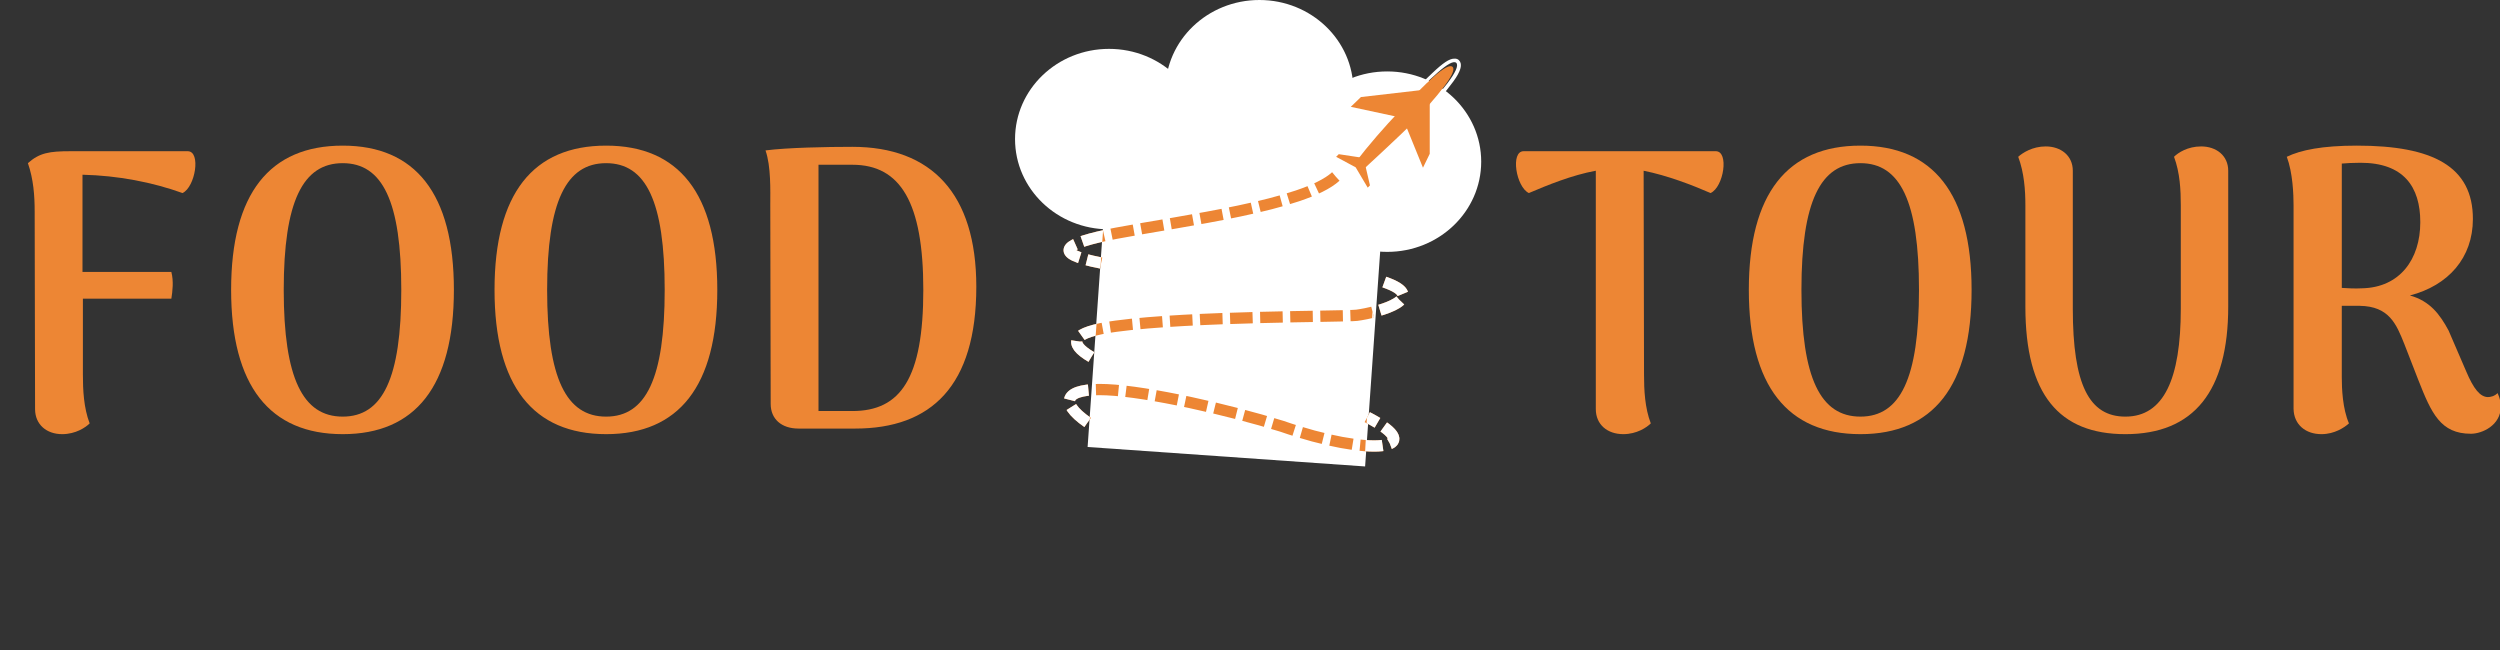 <?xml version="1.0" encoding="UTF-8"?><svg id="whiteLogo" xmlns="http://www.w3.org/2000/svg" width="665" height="173" xmlns:xlink="http://www.w3.org/1999/xlink" viewBox="0 0 665 173"><rect x="0" y="0" width="665" height="173" fill="#333333" stroke="none"/><defs><style>.cls-1,.cls-2,.cls-3,.cls-4,.cls-5,.cls-6{fill:none;}.cls-7{clip-path:url(#clippath);}.cls-2,.cls-3{stroke-dasharray:0 0 6 2;}.cls-2,.cls-3,.cls-4{stroke-width:3px;}.cls-2,.cls-5{stroke:#ed8634;}.cls-3,.cls-4,.cls-6{stroke:#fff;}.cls-8{fill:#ed8634;}.cls-9{fill:#fff;}.cls-10{clip-path:url(#clippath-1);}.cls-11{clip-path:url(#clippath-2);}.cls-4{stroke-dasharray:0 6;}.cls-12{isolation:isolate;}.cls-5,.cls-6{stroke-dasharray:0 0 6.003 2.001;stroke-miterlimit:4.002;stroke-width:3.002px;}</style><clipPath id="clippath"><polygon class="cls-1" points="385.011 12.512 392.511 17.412 385.011 25.612 377.611 20.912 385.011 12.512"/></clipPath><clipPath id="clippath-1"><rect class="cls-1" x="340.948" y="89.556" width="57.998" height="11" transform="translate(255.659 459.52) rotate(-87)"/></clipPath><clipPath id="clippath-2"><rect class="cls-1" x="256.906" y="84.314" width="57.997" height="10.999" transform="translate(176.306 368.733) rotate(-85.988)"/></clipPath></defs><g class="cls-12"><g class="cls-12"><path class="cls-8" d="m48.549,51.353c-7.95-2.862-17.172-4.664-26.607-4.876v25.864h23.639c.636,2.438.318,5.088,0,7.103h-23.532v20.141c0,4.134.212,8.904,1.802,13.038-1.06,1.06-3.71,2.862-7.314,2.862-4.134,0-7.208-2.544-7.208-6.679l-.106-52.577c0-4.134-.318-8.586-1.802-12.826,3.074-2.756,5.724-3.181,11.342-3.181h31.165c3.604,0,2.014,9.541-1.378,11.131Z"/><path class="cls-8" d="m61.479,77.111c0-25.653,10.282-38.373,29.681-38.373,19.292,0,29.575,12.72,29.575,38.373s-10.282,38.373-29.575,38.373c-19.398,0-29.681-12.827-29.681-38.373Zm45.263,0c0-23.533-4.982-33.709-15.583-33.709s-15.688,10.176-15.688,33.709,5.088,33.709,15.688,33.709,15.583-10.177,15.583-33.709Z"/><path class="cls-8" d="m131.545,77.111c0-25.653,10.282-38.373,29.681-38.373,19.292,0,29.575,12.72,29.575,38.373s-10.282,38.373-29.575,38.373c-19.398,0-29.681-12.827-29.681-38.373Zm45.263,0c0-23.533-4.982-33.709-15.583-33.709s-15.688,10.176-15.688,33.709,5.088,33.709,15.688,33.709,15.583-10.177,15.583-33.709Z"/><path class="cls-8" d="m205.002,107.428l-.106-52.789c0-4.028.212-10.389-1.272-14.629,5.724-.742,16.218-.954,23.108-.954,20.989,0,32.967,12.402,32.967,37.207,0,26.395-11.978,37.737-32.225,37.737h-15.053c-4.558,0-7.42-2.544-7.42-6.572Zm21.73,1.908c12.826,0,18.869-8.692,18.869-32.225,0-23.215-6.042-33.285-18.869-33.285h-9.01v65.51h9.01Z"/></g><g class="cls-12"><path class="cls-8" d="m455.014,51.353c-4.876-2.12-11.448-4.664-17.809-5.937l.105,54.168c0,4.134.213,8.904,1.803,13.038-1.061,1.06-3.71,2.862-7.314,2.862-4.24,0-7.314-2.544-7.314-6.679v-63.39c-6.36,1.166-12.826,3.816-17.809,5.937-3.392-1.59-4.981-11.131-1.378-11.131h51.094c3.604,0,2.12,9.541-1.378,11.131Z"/><path class="cls-8" d="m465.188,77.111c0-25.653,10.282-38.373,29.681-38.373,19.293,0,29.575,12.72,29.575,38.373s-10.282,38.373-29.575,38.373c-19.398,0-29.681-12.827-29.681-38.373Zm45.264,0c0-23.533-4.982-33.709-15.583-33.709s-15.688,10.176-15.688,33.709,5.089,33.709,15.688,33.709,15.583-10.177,15.583-33.709Z"/><path class="cls-8" d="m592.707,81.563c0,22.473-9.116,33.921-27.349,33.921-17.597,0-26.606-10.494-26.606-33.921v-26.925c0-4.028-.318-8.692-1.908-12.933,1.166-1.06,3.816-2.756,7.314-2.756,4.027,0,7.208,2.438,7.208,6.466v36.677c0,20.247,4.346,28.728,13.992,28.728,10.176,0,14.734-9.965,14.734-28.728v-27.454c0-4.028-.212-8.692-1.802-12.933,1.06-1.06,3.604-2.756,7.208-2.756,4.028,0,7.208,2.438,7.208,6.466v36.147Z"/><path class="cls-8" d="m665.211,108.17c0,4.982-4.982,7.208-7.95,7.208-8.057,0-10.494-5.406-13.993-14.311l-3.71-9.54c-2.12-5.3-4.027-10.07-11.872-10.176h-4.771v18.974c0,3.074.213,8.375,1.908,12.297-1.166,1.06-3.815,2.862-7.313,2.862-4.24,0-7.314-2.544-7.421-6.679v-54.167c0-2.969-.212-8.692-1.802-12.933,3.71-1.802,9.435-2.968,18.656-2.968,20.141,0,30.847,5.512,30.847,19.504,0,10.389-6.571,17.703-16.748,20.353,5.3,1.484,7.95,4.982,10.282,9.328l4.664,10.812c2.015,4.771,3.71,6.784,5.725,6.891.741,0,1.802-.212,2.649-1.061.637,1.378.849,2.544.849,3.604Zm-36.89-31.482c9.965-.213,15.477-7.633,15.477-17.597,0-9.435-4.452-15.795-15.9-15.795-2.014,0-3.71.106-4.982.212v33.073c1.696.106,3.393.212,5.406.106Z"/></g></g><g id="Group_22"><g id="Group_9"><ellipse id="Ellipse_6" class="cls-9" cx="295" cy="37" rx="25" ry="24"/><ellipse id="Ellipse_7" class="cls-9" cx="335" cy="24" rx="25" ry="24"/><ellipse id="Ellipse_8" class="cls-9" cx="369" cy="43" rx="25" ry="24"/><rect id="Rectangle_17" class="cls-9" x="287.155" y="42.595" width="83.996" height="73.996" transform="translate(226.724 402.37) rotate(-85.988)"/></g><g id="Group_15"><g id="Group_14"><path id="Path_7" class="cls-2" d="m355.3,46.964c-8.4,7.7-40.5,11.7-58.5,15.1-14,2.7-17.3,5.3-3.9,7.9"/><path id="Path_14" class="cls-2" d="m289.3,112.364c-7.9-5.5-6-9.2,5.1-8.7,11.2.5,32.3,5.3,46.5,9.7,23.6,8.2,39.8,6.4,22.8-2.4"/><path id="Path_15" class="cls-5" d="m290.3,94.964c-6.3-3.7-5.5-6.6,6.6-8.2,20-2.7,60.4-2.5,64-2.9,5.5-.7,20.9-4.8,5.9-9.3"/></g><g id="Group_10"><path id="Path_11" class="cls-8" d="m386.411,17.812c1.3,1.4-4,7.8-11,15.2-2.6,2.7-12.7,12-12.7,12l-2.2-1.8c3.7-4.8,7.7-9.4,11.9-13.8,6.9-7.4,12.6-13,14-11.6Z"/><path id="Path_12" class="cls-8" d="m377.611,24.012l2.7,2.5v14.4l-1.8,3.7-4.8-11.8-2.3-1.8-12.1-2.6,2.7-2.6,15.6-1.8Z"/><path id="Path_13" class="cls-8" d="m362.711,42.012l1.7,7.3-.6.6-3.2-5.4-5.2-2.8.7-.7,6.6,1Z"/><g class="cls-7"><g id="Mask_Group_2"><g id="Path_17"><path class="cls-1" d="m387.376,16.731c1.344,1.344-4.031,7.849-11.031,15.132-2.616,2.758-12.728,12.021-12.728,12.021l-2.263-1.838c3.677-4.808,7.707-9.405,11.879-13.718,7.142-7.283,12.799-12.94,14.142-11.597Z"/><path class="cls-9" d="m387.376,16.731c-1.344-1.344-7.071,4.243-14.142,11.597-7.071,7.354-11.879,13.718-11.879,13.718l2.263,1.838s10.112-9.263,12.728-12.021c7.071-7.212,12.374-13.647,11.031-15.132h0m.707-.707s.071.071,0,0c.99.99.283,2.546.071,3.041-.424.99-1.202,2.192-2.333,3.606-1.909,2.616-4.879,6.01-8.768,10.041-2.616,2.758-12.374,11.667-12.728,12.021l-.636.636-3.606-3.041.566-.707c.071-.071,4.95-6.505,11.95-13.789,2.899-3.041,6.01-6.152,8.415-8.415,2.828-2.687,4.525-3.818,5.798-3.818.636-.071,1.061.212,1.273.424Z"/></g></g></g></g><g class="cls-10"><g id="Mask_Group_3"><g id="Group_38"><path id="Path_7-2" class="cls-4" d="m355.3,46.964c-8.4,7.7-40.5,11.7-58.5,15.1-14,2.7-17.3,5.3-3.9,7.9"/><path id="Path_14-2" class="cls-3" d="m289.3,112.364c-7.9-5.5-6-9.2,5.1-8.7,11.2.5,32.3,5.3,46.5,9.7,23.6,8.2,39.8,6.4,22.8-2.4"/><path id="Path_15-2" class="cls-6" d="m290.3,94.964c-6.3-3.7-5.5-6.6,6.6-8.2,20-2.7,60.4-2.5,64-2.9,5.5-.7,20.9-4.8,5.9-9.3"/></g></g></g></g></g><g class="cls-11"><g id="Mask_Group_4"><g id="Group_39"><path id="Path_7-3" class="cls-3" d="m355.3,46.964c-8.4,7.7-40.5,11.7-58.5,15.1-14,2.7-17.3,5.3-3.9,7.9"/><path id="Path_14-3" class="cls-3" d="m289.3,112.364c-7.9-5.5-6-9.2,5.1-8.7,11.2.5,32.3,5.3,46.5,9.7,23.6,8.2,39.8,6.4,22.8-2.4"/><path id="Path_15-3" class="cls-6" d="m290.3,94.964c-6.3-3.7-5.5-6.6,6.6-8.2,20-2.7,60.4-2.5,64-2.9,5.5-.7,20.9-4.8,5.9-9.3"/></g></g></g></svg>
